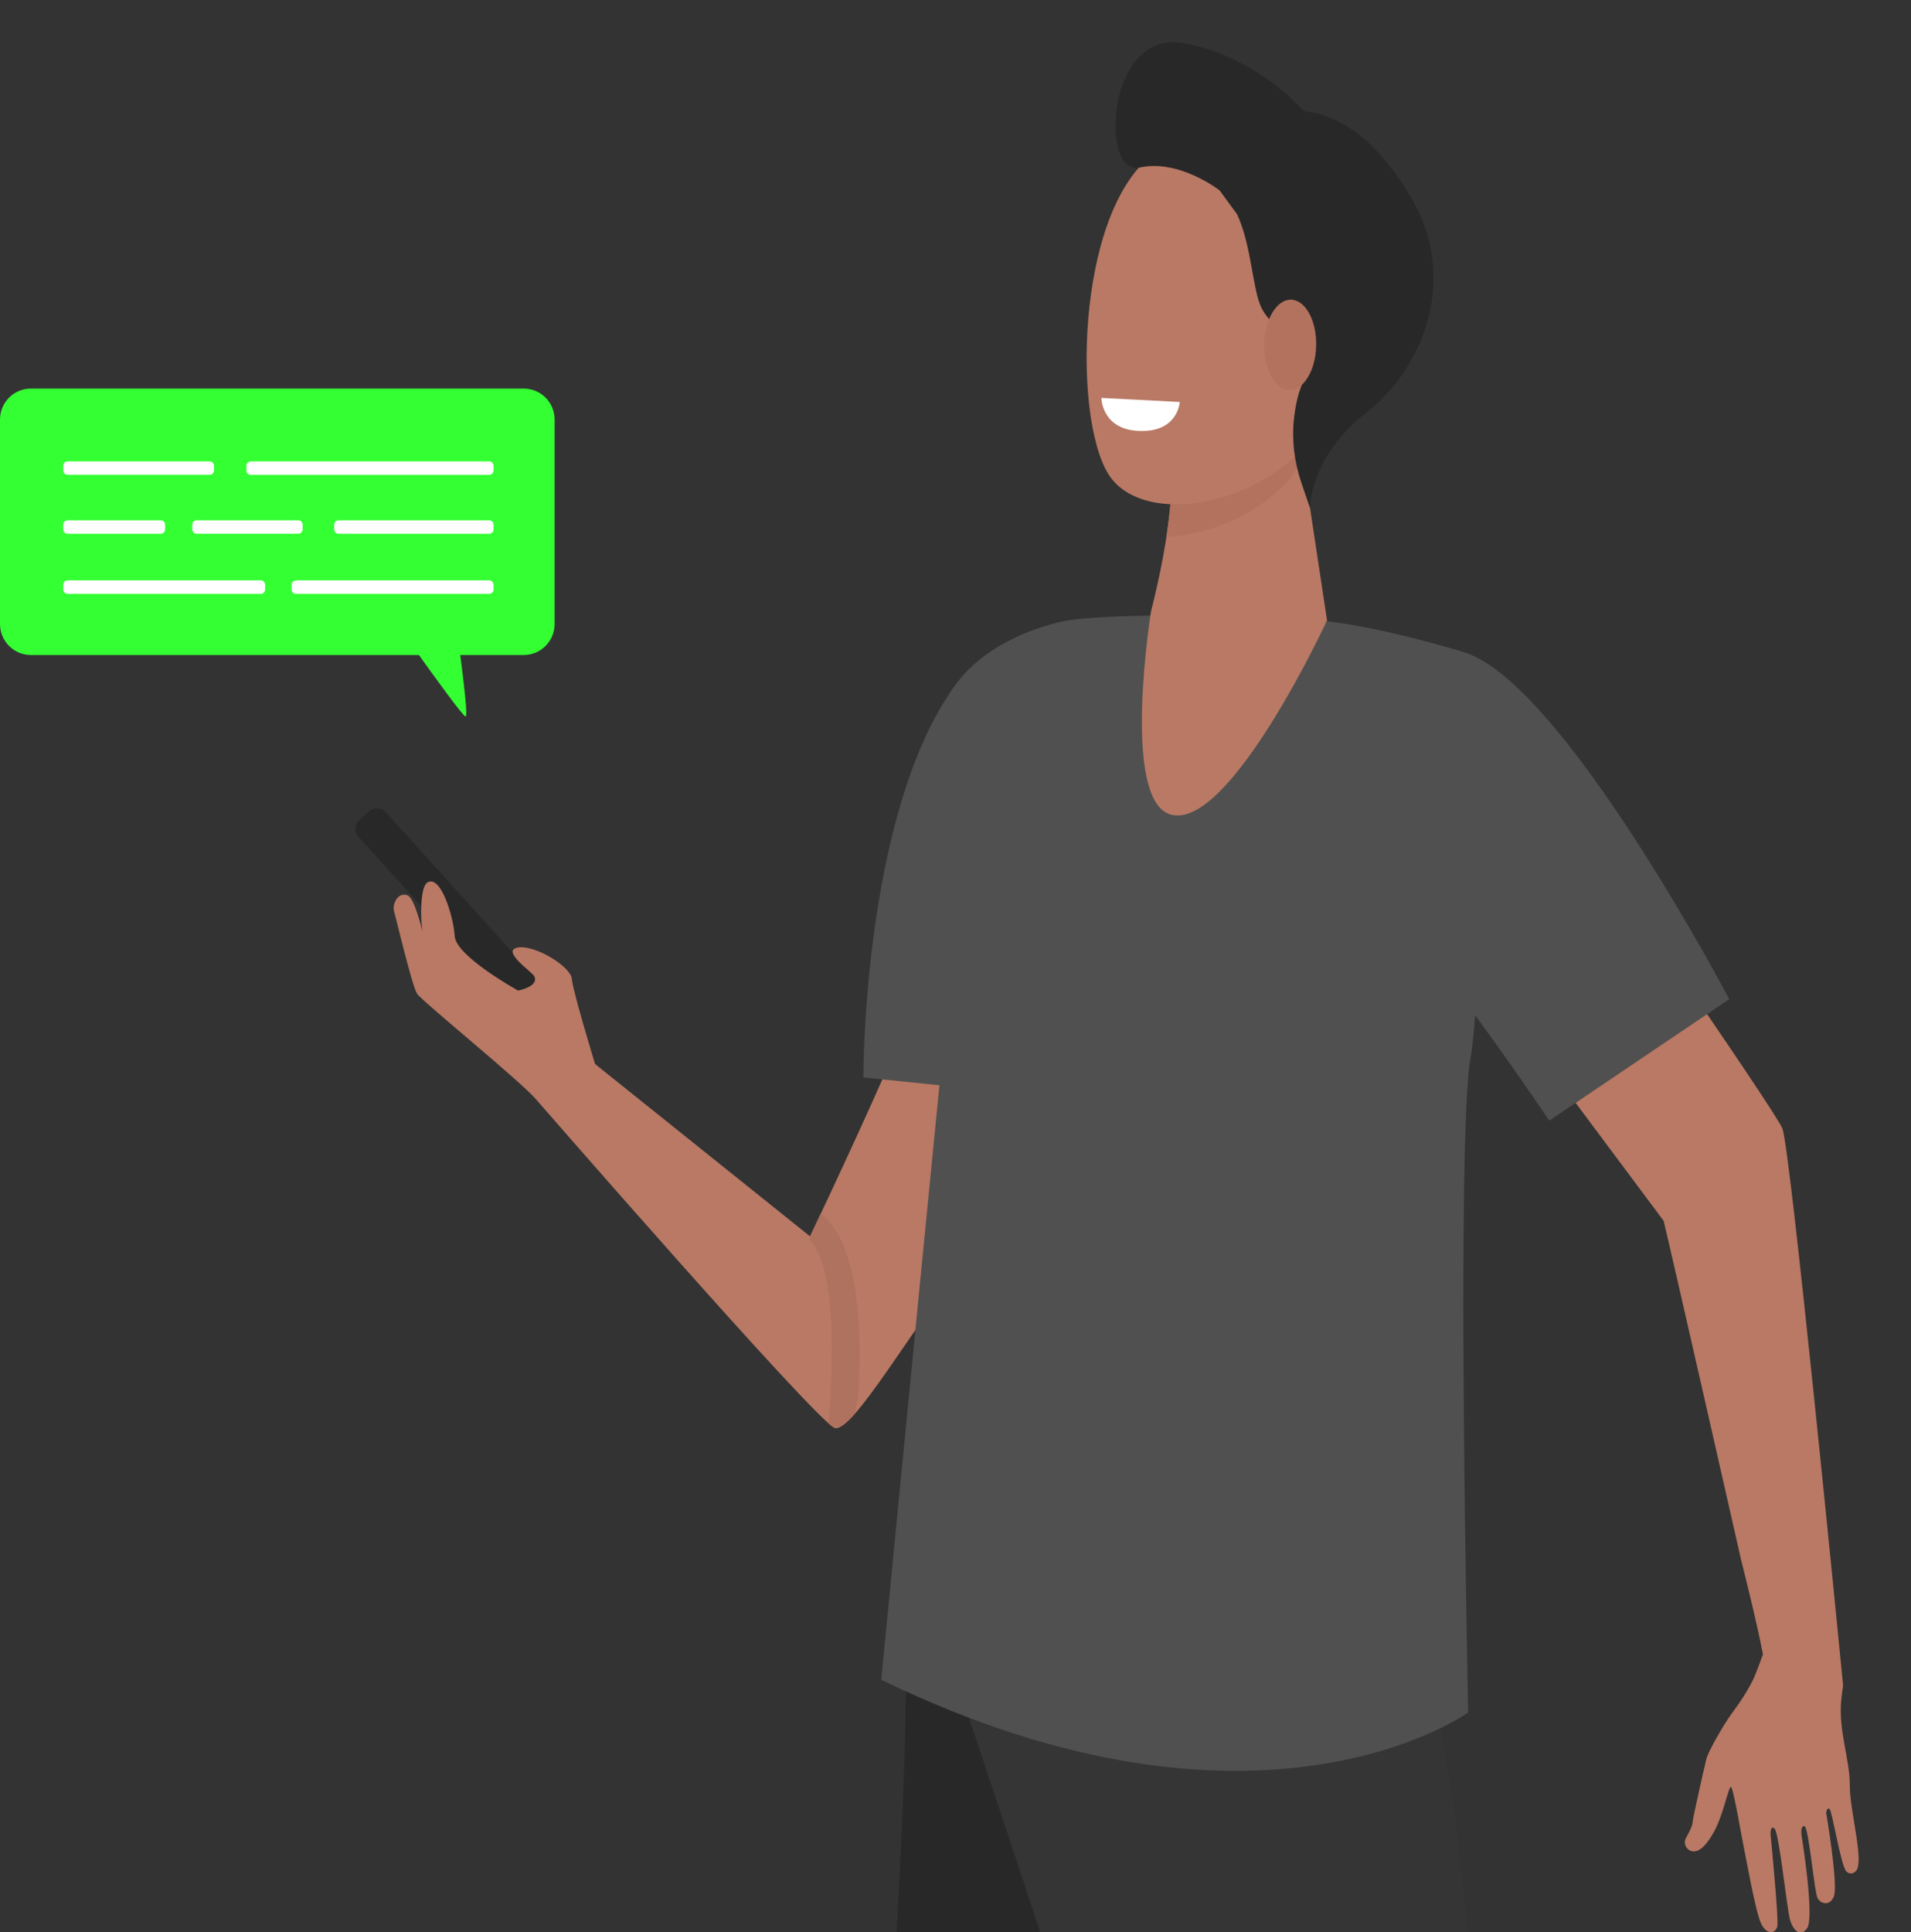 <svg width="182" height="184" viewBox="0 0 182 184" fill="none" xmlns="http://www.w3.org/2000/svg">
<rect x="0" y="0" width="182" height="184" fill="#333333" stroke="none"/>
<g clip-path="url(#clip0_130_5241)">
<path d="M49.881 37H2.937C1.314 37 0 38.321 0 39.95V59.419C0 61.048 1.314 62.369 2.937 62.369H39.897C41.394 64.466 44.105 68.224 44.345 68.224C44.57 68.224 44.136 64.675 43.835 62.369H49.884C51.505 62.369 52.821 61.048 52.821 59.419V39.95C52.821 38.321 51.507 37 49.884 37H49.881Z" fill="#33FF33"/>
<path d="M19.963 43.931H6.444C6.213 43.931 6.027 44.118 6.027 44.349V44.798C6.027 45.028 6.213 45.215 6.444 45.215H19.963C20.193 45.215 20.38 45.028 20.38 44.798V44.349C20.38 44.118 20.193 43.931 19.963 43.931Z" fill="white"/>
<path d="M6.441 49.541H15.303C15.531 49.541 15.72 49.727 15.72 49.958V50.41C15.72 50.639 15.534 50.828 15.303 50.828H6.441C6.213 50.828 6.024 50.642 6.024 50.41V49.958C6.024 49.73 6.21 49.541 6.441 49.541Z" fill="white"/>
<path d="M28.402 49.541H18.731C18.5 49.541 18.314 49.727 18.314 49.958V50.407C18.314 50.638 18.5 50.825 18.731 50.825H28.402C28.632 50.825 28.819 50.638 28.819 50.407V49.958C28.819 49.727 28.632 49.541 28.402 49.541Z" fill="white"/>
<path d="M32.247 49.541H46.589C46.817 49.541 47.006 49.727 47.006 49.958V50.41C47.006 50.639 46.82 50.828 46.589 50.828H32.247C32.019 50.828 31.832 50.642 31.832 50.413V49.961C31.832 49.732 32.019 49.543 32.25 49.543L32.247 49.541Z" fill="white"/>
<path d="M23.881 43.931H46.589C46.817 43.931 47.006 44.117 47.006 44.349V44.8C47.006 45.029 46.82 45.218 46.589 45.218H23.881C23.652 45.218 23.466 45.032 23.466 44.803V44.352C23.466 44.123 23.652 43.934 23.884 43.934L23.881 43.931Z" fill="white"/>
<path d="M6.441 55.26H24.833C25.062 55.26 25.251 55.447 25.251 55.678V56.13C25.251 56.358 25.065 56.548 24.833 56.548H6.441C6.213 56.548 6.027 56.361 6.027 56.133V55.681C6.027 55.452 6.213 55.263 6.444 55.263L6.441 55.26Z" fill="white"/>
<path d="M28.188 55.26H46.589C46.817 55.26 47.006 55.447 47.006 55.678V56.13C47.006 56.358 46.82 56.548 46.589 56.548H28.188C27.959 56.548 27.773 56.361 27.773 56.133V55.681C27.773 55.452 27.959 55.263 28.191 55.263L28.188 55.26Z" fill="white"/>
<path d="M52.714 96.683L51.808 97.497C51.338 97.921 50.64 97.9 50.237 97.457L34.109 79.642C33.706 79.198 33.766 78.499 34.23 78.082L35.136 77.262C35.606 76.845 36.304 76.858 36.707 77.302L52.835 95.123C53.238 95.567 53.184 96.266 52.714 96.683Z" fill="#282828"/>
<path d="M107.39 82.204C105.234 80.443 88.562 87.793 88.777 90.355C88.992 92.917 77.148 117.725 77.148 117.725L56.682 101.323H56.676C56.495 100.738 54.554 94.356 54.46 93.213C54.359 92.016 50.901 89.925 49.297 90.227C47.692 90.537 50.673 92.561 50.868 92.931C51.398 93.939 49.344 94.323 49.344 94.323C49.344 94.323 43.428 91.061 43.307 89.145C43.18 87.228 41.958 83.207 40.682 84.047C40.024 84.484 40.031 87.336 40.232 88.687C39.85 87.154 39.312 85.419 38.789 85.244C37.828 84.928 37.358 86.152 37.526 86.757C37.701 87.356 39.245 93.879 39.715 94.612C40.172 95.331 49.726 103.065 51.103 104.739C51.103 104.739 77.578 135.156 79.465 135.949C81.116 136.649 87.018 126.165 92.584 119.211C98.157 112.251 114.138 87.712 107.403 82.204H107.39Z" fill="#B97964"/>
<path d="M87.918 142.049C87.918 142.049 86.279 158.619 86.279 158.861C86.279 185.666 80.995 238.019 81.996 243.056C84.446 255.349 110.847 318.045 110.847 318.045L125.115 316.33L106.523 241.261L113.365 211.046L123.047 151.322L87.918 142.042V142.049Z" fill="#282828"/>
<path d="M135.805 156.702L138.511 172.405L145.836 237.037L173.728 300.204C173.728 300.204 169.806 309.397 164.019 310.688L119.623 245.833L92.047 162.849L93.014 144.409L135.805 156.702Z" fill="#353535"/>
<path d="M82.231 102.594L102.011 104.625C102.011 104.625 102.918 88.324 102.918 80.55C102.918 71.115 102.119 58.97 100.984 59.226C97.802 59.959 93.518 61.727 90.966 65.245C82.144 77.43 82.224 102.588 82.224 102.588L82.231 102.594Z" fill="#505050"/>
<path d="M91.946 78.889C91.53 81.767 83.929 159.95 83.929 159.95C119.952 177.435 139.827 163.064 139.827 163.064C139.827 163.064 138.652 108.156 140.062 100.684C140.995 95.742 142.163 62.884 138.974 61.963C134.885 60.779 130.192 59.528 125.075 58.997C120.711 58.54 103.757 58.278 100.722 59.3C100.722 59.3 93.686 66.784 91.946 78.882V78.889Z" fill="#505050"/>
<path d="M79.451 135.949C79.37 135.916 79.075 135.687 78.907 135.546C79.545 127.886 79.431 120.462 77.04 117.954C77.094 117.833 77.618 116.716 78.168 115.56C80.942 117.712 82.258 123.441 81.741 132.735C81.707 133.374 81.526 133.865 81.378 134.658C80.572 135.546 79.847 136.118 79.458 135.956L79.451 135.949Z" fill="#AE725E"/>
<path d="M175.507 160.784C175.527 160.616 175.534 160.448 175.514 160.28C174.983 154.866 170.511 109.393 169.753 107.463C169.075 105.715 149.005 76.878 149.005 76.878L139.142 90.382L158.439 116.246C158.869 117.887 165.832 148.585 165.832 148.585C165.832 148.585 167.262 154.181 167.9 157.53C167.611 158.337 167.322 159.096 167.067 159.722C166.429 161.06 165.67 162.156 164.986 163.078C164.126 164.241 162.696 166.776 162.521 167.455C162.32 168.242 161.951 169.883 161.742 170.878C161.534 171.867 161.246 173.024 161.199 173.562C161.172 173.891 160.836 174.543 160.574 175.001C160.191 175.687 160.849 176.494 161.588 176.251C162.286 176.016 162.837 175.108 163.173 174.537C164.119 172.936 164.63 170.004 164.865 170.159C165.1 170.313 165.932 175.283 166.067 175.848C166.201 176.406 167.195 182.183 167.759 183.232C168.323 184.288 169.068 184.113 169.263 183.447C169.43 182.875 168.638 174.806 168.638 174.806C168.638 174.806 168.537 173.777 168.987 174.1C169.437 174.422 170.169 181.752 170.485 182.822C170.8 183.891 171.505 184.463 172.109 183.602C172.841 182.553 171.579 174.779 171.579 174.779C171.579 174.779 171.438 173.804 171.854 173.891C172.271 173.985 172.788 180.226 173.117 180.771C173.439 181.309 174.258 181.504 174.648 180.602C175.104 179.54 173.922 172.613 173.922 172.613C173.922 172.613 173.983 172.062 174.238 172.243C174.5 172.425 175.319 177.718 175.856 178.208C176.306 178.619 176.682 178.222 176.682 178.222C177.662 177.549 176.158 172.512 176.172 170.011C176.185 167.509 175.03 164.691 175.373 161.712C175.393 161.524 175.453 161.067 175.494 160.778L175.507 160.784Z" fill="#B97964"/>
<path d="M164.69 95.143L147.548 106.71C147.548 106.71 137.886 92.265 132.703 87.12C126.21 80.678 135.066 60.941 139.256 62.057C148.616 64.552 164.69 95.143 164.69 95.143Z" fill="#505050"/>
<path d="M123.82 42.097L126.385 59.078C126.385 59.078 117.025 79.293 111.432 77.544C106.745 76.071 109.626 58.183 109.626 58.183C109.626 58.183 112.184 48.574 111.418 43.772C110.653 38.964 123.82 42.104 123.82 42.104V42.097Z" fill="#B97964"/>
<path d="M111.418 43.765C110.653 38.957 123.82 42.097 123.82 42.097L124.034 43.503C123.652 44.444 123.175 45.252 122.604 45.87C119.663 49.051 115.064 50.961 111.089 51.109C111.485 48.513 111.727 45.736 111.418 43.765Z" fill="#B3725D"/>
<path d="M125.982 18.076C126.351 17.942 128.963 37.417 124.008 42.777C119.052 48.136 109.397 49.892 105.933 45.668C102.099 41.001 102.293 20.067 109.995 14.559C117.696 9.045 125.975 18.083 125.975 18.083L125.982 18.076Z" fill="#B97964"/>
<path d="M112.936 4.136C118.891 5.353 122.745 9.011 124.162 10.572C126.868 10.894 130.541 12.394 134.334 18.709C139.001 26.476 135.557 35.077 130.125 39.293C124.693 43.517 124.766 48.392 124.766 48.392L123.907 45.87C123.276 43.96 123.014 41.936 123.229 39.932C123.356 38.728 123.612 37.431 124.108 36.361C125.418 33.544 121.302 31.667 120.147 29.327C119.261 27.518 119.214 23.389 117.817 20.403L116.145 18.123C116.145 18.123 112.291 15.111 108.518 15.958C104.744 16.805 105.288 2.569 112.929 4.136H112.936Z" fill="#282828"/>
<path d="M120.402 32.79C120.362 35.164 121.436 37.114 122.806 37.135C124.169 37.161 125.31 35.252 125.35 32.878C125.391 30.504 124.316 28.554 122.947 28.534C121.584 28.513 120.442 30.416 120.402 32.79Z" fill="#B2725D"/>
<path d="M112.358 38.278L104.892 37.888C104.892 37.888 104.919 40.746 108.195 41.015C112.197 41.338 112.358 38.278 112.358 38.278Z" fill="white"/>
</g>
<defs>
<clipPath id="clip0_130_5241">
<rect width="182" height="184" fill="white"/>
</clipPath>
</defs>
</svg>
